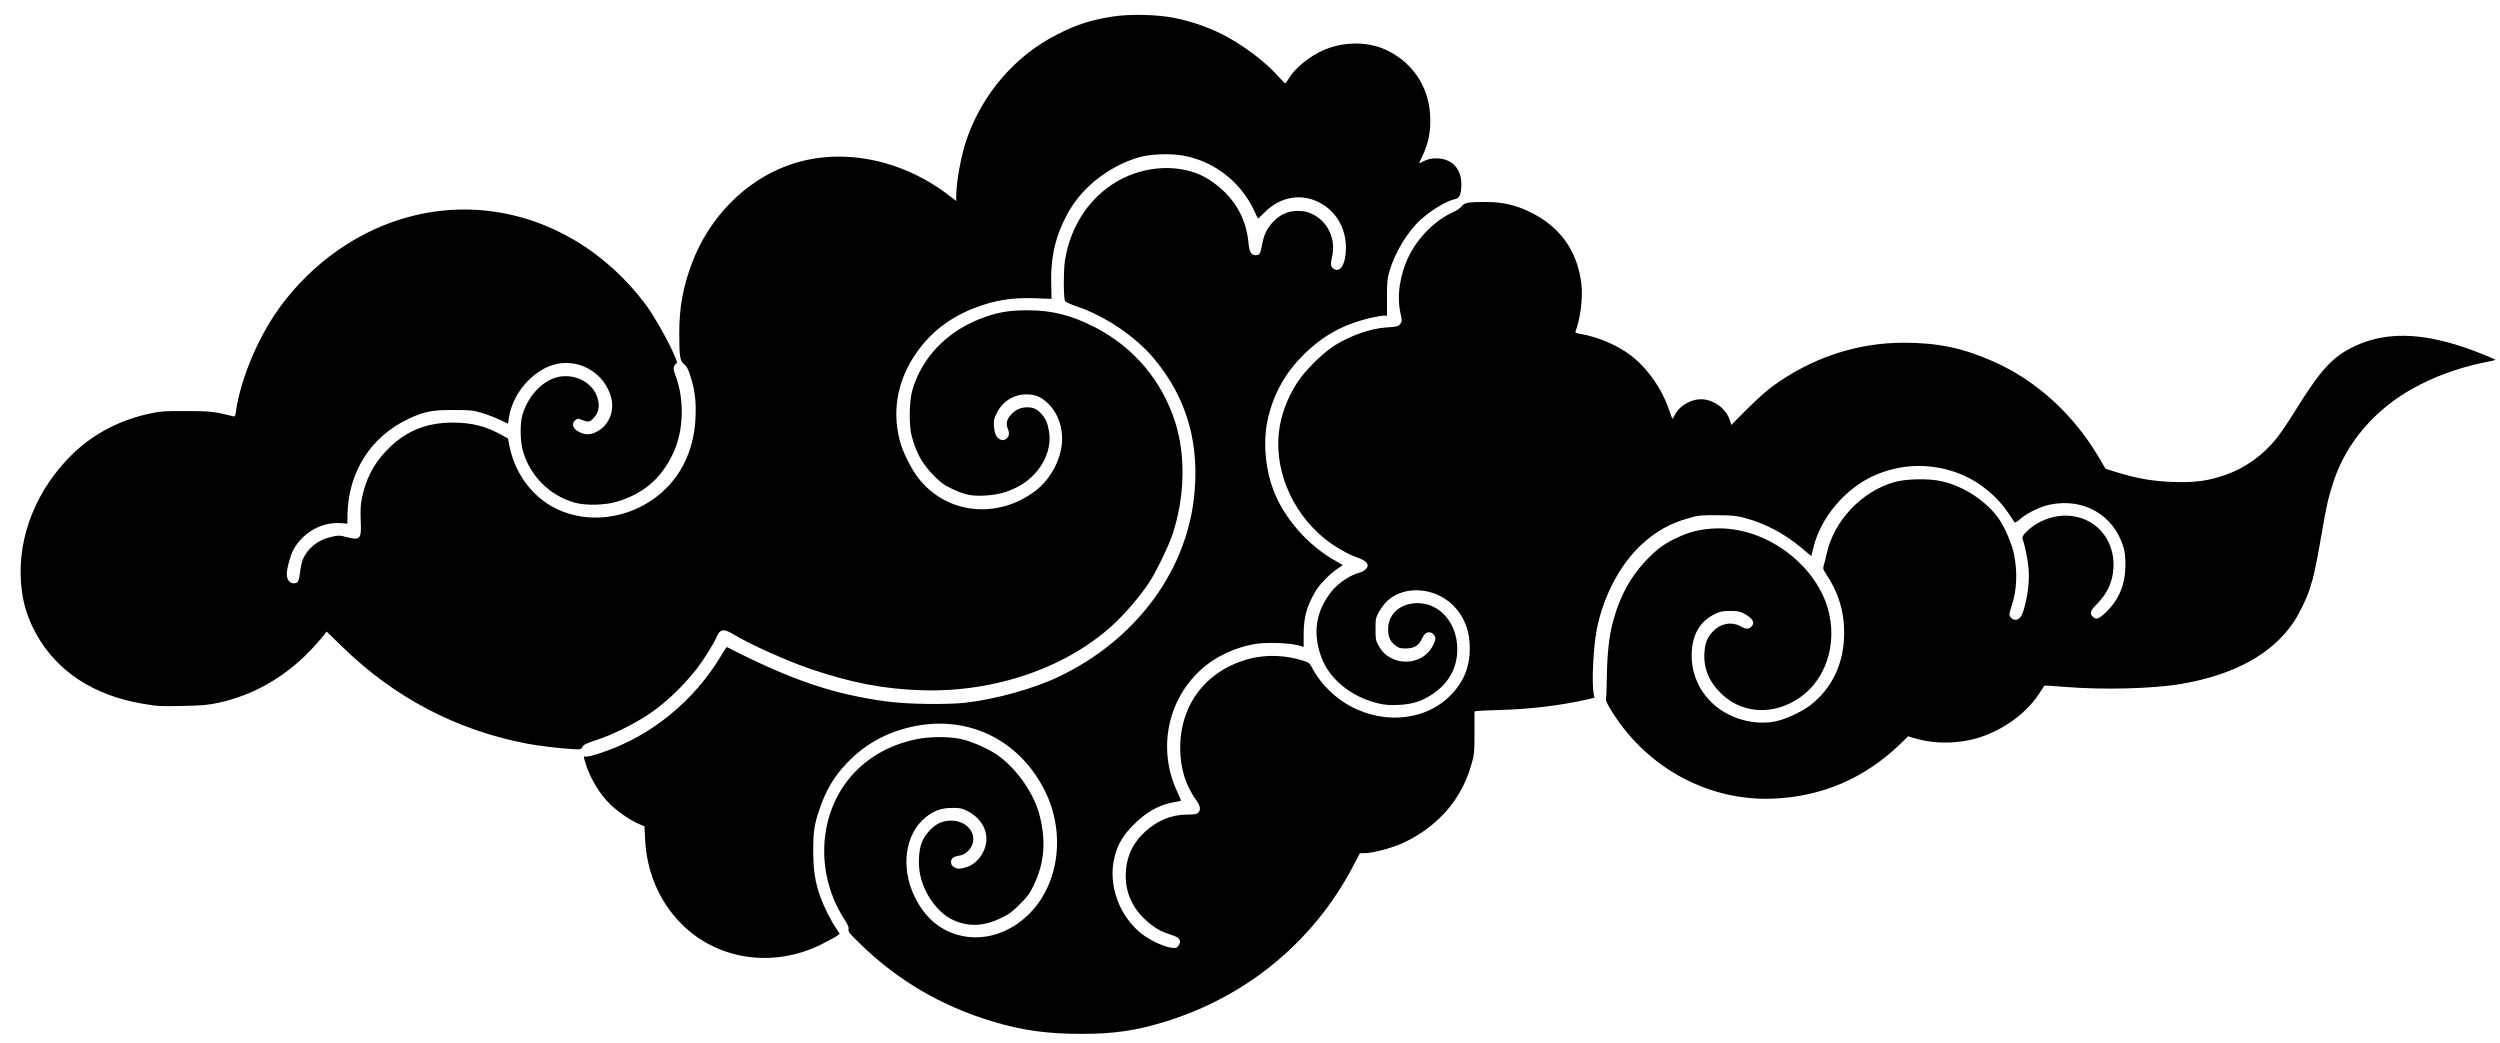 <?xml version="1.0" standalone="no"?>
<!DOCTYPE svg PUBLIC "-//W3C//DTD SVG 20010904//EN"
 "http://www.w3.org/TR/2001/REC-SVG-20010904/DTD/svg10.dtd">
<svg version="1.0" xmlns="http://www.w3.org/2000/svg"
 width="2400pt" height="1001pt" viewBox="0 0 2400 1001"
 preserveAspectRatio="xMidYMid meet">

<g transform="translate(0,1001) scale(0.1,-0.1)"
fill="#000000" stroke="none">
<path d="M10680 9851 c-212 -34 -338 -75 -522 -167 -406 -203 -721 -565 -876
-1005 -54 -154 -102 -412 -102 -553 l0 -45 -90 68 c-457 343 -1038 449 -1520
275 -414 -148 -758 -496 -925 -934 -88 -231 -125 -435 -124 -685 0 -220 7
-260 47 -292 25 -19 38 -44 61 -116 42 -132 55 -236 48 -396 -14 -338 -162
-618 -419 -792 -293 -200 -676 -223 -963 -59 -209 120 -358 336 -406 587 l-12
63 -63 35 c-150 84 -285 118 -469 118 -264 -1 -461 -85 -641 -275 -118 -124
-194 -272 -229 -448 -14 -66 -16 -115 -12 -217 7 -183 -2 -193 -143 -157 -61
16 -70 16 -140 0 -128 -28 -227 -108 -274 -220 -9 -21 -20 -74 -25 -118 -10
-88 -21 -108 -61 -108 -34 0 -59 27 -66 71 -8 45 29 187 63 252 90 165 272
268 453 255 l65 -5 1 86 c7 410 225 752 588 921 149 70 226 85 431 84 166 0
187 -3 270 -28 50 -14 127 -44 171 -65 l82 -39 6 48 c28 207 177 407 369 496
240 109 522 -15 607 -267 50 -146 -12 -300 -144 -360 -55 -25 -102 -24 -156 4
-67 33 -79 88 -27 121 12 8 26 7 49 -3 65 -26 76 -25 112 11 48 48 63 104 48
176 -31 146 -183 246 -349 229 -162 -17 -320 -172 -378 -371 -22 -75 -22 -228
-1 -319 58 -250 257 -455 506 -523 104 -29 290 -24 403 10 254 76 427 224 538
462 103 217 112 516 23 752 -19 51 -21 67 -12 87 6 14 15 25 20 25 15 0 8 22
-38 124 -61 133 -181 342 -252 438 -381 511 -922 834 -1511 903 -623 73 -1252
-149 -1733 -613 -204 -197 -357 -408 -483 -667 -103 -210 -188 -471 -210 -643
-7 -51 -8 -53 -32 -47 -176 44 -219 49 -448 49 -202 1 -243 -2 -337 -22 -289
-61 -539 -189 -739 -379 -355 -339 -542 -798 -507 -1251 14 -181 58 -329 146
-488 198 -359 552 -591 1024 -670 141 -24 171 -26 378 -21 197 4 241 8 350 31
332 73 629 242 875 497 64 66 156 174 160 186 0 1 66 -62 145 -140 501 -491
1099 -806 1780 -936 109 -21 337 -48 451 -53 63 -4 67 -2 81 23 13 22 37 33
134 65 140 44 361 153 500 246 166 111 333 270 471 448 57 75 159 238 180 290
35 83 68 89 169 28 157 -95 505 -251 732 -329 389 -132 701 -193 1062 -205
718 -25 1426 224 1878 659 110 107 237 259 312 372 71 109 192 359 229 474
115 353 124 749 24 1065 -125 398 -401 725 -773 915 -224 115 -410 162 -638
162 -195 1 -307 -20 -476 -87 -318 -128 -550 -375 -638 -681 -30 -103 -33
-342 -5 -442 44 -162 101 -264 212 -377 68 -68 96 -89 175 -127 119 -57 192
-72 318 -64 123 8 196 27 301 78 215 106 348 336 311 540 -15 82 -30 117 -70
163 -44 49 -79 66 -140 66 -61 0 -115 -25 -157 -74 -40 -45 -48 -84 -28 -132
19 -46 13 -78 -19 -99 -17 -12 -30 -13 -49 -6 -39 15 -59 54 -65 126 -4 59 -2
71 27 130 55 112 164 180 287 179 88 -1 146 -26 213 -95 103 -105 148 -268
118 -428 -31 -162 -127 -315 -255 -409 -368 -272 -853 -214 -1119 133 -66 85
-145 243 -172 344 -88 321 -16 643 206 920 145 181 335 309 582 391 162 54
312 74 511 67 l155 -6 -3 138 c-8 275 45 489 177 715 133 228 381 419 651 502
114 36 312 44 445 19 292 -54 545 -251 673 -523 19 -42 37 -79 38 -80 1 -2 31
25 66 61 144 146 342 183 516 97 166 -83 263 -246 263 -440 0 -156 -57 -248
-122 -197 -25 20 -28 41 -12 108 41 174 -39 345 -195 417 -45 21 -73 26 -132
27 -94 0 -166 -31 -234 -101 -63 -65 -93 -126 -110 -225 -15 -84 -24 -99 -63
-99 -41 0 -59 31 -67 113 -23 257 -148 460 -373 609 -220 146 -553 153 -828
19 -301 -148 -506 -438 -562 -796 -14 -97 -14 -347 1 -385 4 -8 52 -31 109
-50 271 -91 562 -286 740 -496 324 -383 453 -838 386 -1369 -90 -713 -578
-1351 -1296 -1692 -239 -114 -606 -216 -893 -249 -178 -20 -558 -15 -750 11
-515 68 -923 206 -1541 523 -4 1 -26 -30 -49 -70 -261 -444 -676 -783 -1150
-942 -79 -27 -144 -43 -157 -40 -21 6 -21 4 -11 -33 43 -160 142 -327 255
-433 76 -71 192 -149 269 -181 l51 -22 6 -121 c14 -315 136 -600 346 -812 346
-351 885 -430 1348 -199 70 36 138 73 151 83 l23 18 -36 55 c-49 71 -116 206
-149 297 -51 142 -69 261 -69 447 0 181 9 246 59 393 61 183 139 315 263 445
163 172 356 283 590 342 554 139 1075 -109 1322 -628 193 -408 119 -898 -180
-1179 -262 -247 -631 -276 -888 -68 -76 61 -145 152 -194 255 -136 283 -89
604 110 761 81 64 148 87 251 88 74 1 93 -3 142 -27 166 -82 232 -246 157
-395 -37 -74 -95 -127 -163 -147 -60 -18 -80 -19 -109 -4 -28 15 -37 28 -37
56 0 32 25 51 78 59 89 13 155 111 131 197 -32 118 -184 174 -318 117 -67 -29
-142 -111 -172 -188 -30 -77 -36 -211 -15 -312 38 -181 166 -359 308 -428 148
-72 301 -67 468 15 79 38 110 61 181 133 73 72 94 101 132 180 104 215 121
423 57 674 -51 201 -206 428 -384 563 -82 62 -241 136 -351 164 -120 30 -316
31 -455 1 -263 -55 -487 -188 -642 -381 -299 -372 -315 -927 -39 -1351 32 -49
41 -72 37 -92 -4 -23 9 -40 113 -140 361 -351 773 -593 1266 -743 283 -86 524
-120 855 -120 316 0 521 30 805 117 780 239 1422 768 1798 1480 l72 137 45 1
c78 0 257 47 361 94 133 60 255 142 361 244 146 141 248 314 305 518 26 93 28
111 28 302 l0 202 30 5 c17 2 111 6 210 9 303 9 578 42 841 101 l71 17 -8 41
c-20 103 -3 444 30 615 62 315 219 616 423 808 137 129 281 211 463 261 92 26
114 28 270 27 150 -1 181 -4 268 -27 191 -51 375 -148 537 -283 l98 -82 22 87
c70 279 294 549 563 677 276 130 590 135 874 12 168 -73 332 -211 433 -363 29
-44 56 -84 61 -89 4 -5 29 10 55 33 63 55 191 118 279 136 328 69 618 -99 711
-410 12 -41 18 -93 18 -165 0 -189 -60 -335 -187 -458 -70 -66 -94 -75 -127
-42 -33 33 -24 57 44 125 73 75 119 155 141 246 65 276 -85 534 -343 588 -116
24 -224 10 -341 -46 -88 -42 -187 -133 -176 -161 19 -48 47 -178 57 -266 13
-118 1 -252 -36 -391 -25 -94 -48 -125 -91 -125 -25 0 -55 29 -55 53 0 9 11
49 24 89 48 141 55 320 20 490 -19 93 -86 251 -139 329 -120 175 -337 320
-555 369 -125 29 -344 24 -458 -9 -315 -92 -579 -374 -647 -691 -9 -41 -21
-90 -27 -108 -9 -30 -6 -39 25 -86 116 -175 171 -353 171 -556 0 -293 -110
-531 -323 -699 -80 -62 -240 -137 -336 -156 -191 -39 -417 18 -570 143 -151
123 -235 298 -235 488 0 197 77 331 228 402 48 23 71 27 142 27 70 0 93 -4
130 -24 85 -44 111 -88 75 -125 -28 -28 -53 -28 -100 -1 -87 51 -197 32 -271
-47 -56 -58 -77 -114 -82 -210 -8 -152 50 -283 174 -398 217 -200 546 -195
793 13 256 216 327 617 167 950 -188 392 -634 660 -1052 633 -128 -8 -224 -32
-336 -84 -118 -55 -183 -99 -273 -189 -175 -173 -286 -373 -355 -638 -34 -133
-51 -298 -54 -510 -1 -110 -5 -206 -9 -212 -5 -8 8 -40 31 -80 332 -567 935
-905 1572 -880 465 19 871 191 1210 513 l89 86 48 -15 c203 -64 447 -60 652 9
228 77 438 233 556 414 27 41 50 77 51 78 1 2 90 -3 196 -12 366 -30 848 -18
1121 29 508 88 868 286 1074 590 56 83 125 225 156 320 39 118 61 221 112 515
49 288 68 371 120 526 121 365 396 685 762 887 199 110 428 194 660 243 73 15
132 28 130 29 -14 13 -200 87 -301 121 -424 143 -758 147 -1044 14 -222 -104
-330 -222 -595 -650 -53 -85 -126 -192 -162 -238 -133 -165 -306 -288 -499
-354 -162 -55 -284 -71 -486 -65 -205 7 -351 32 -561 97 l-96 30 -62 106
c-247 420 -608 747 -1024 928 -290 127 -528 176 -851 176 -455 0 -895 -148
-1274 -429 -48 -35 -153 -131 -234 -212 l-147 -148 -16 49 c-34 102 -140 185
-252 196 -105 11 -227 -55 -274 -148 -11 -21 -21 -38 -23 -38 -3 0 -14 30 -27
68 -71 216 -210 416 -377 543 -123 93 -304 171 -461 200 -59 10 -71 15 -66 28
47 123 72 323 56 457 -38 320 -210 557 -508 696 -131 62 -254 89 -404 89 -173
1 -211 -6 -238 -42 -12 -17 -47 -41 -78 -54 -171 -76 -334 -237 -426 -420 -88
-177 -119 -383 -83 -549 16 -71 16 -79 2 -101 -19 -28 -32 -32 -136 -38 -150
-10 -343 -77 -496 -172 -95 -59 -246 -203 -326 -309 -101 -136 -174 -305 -203
-471 -66 -382 104 -809 429 -1074 87 -72 228 -153 311 -181 67 -22 105 -51
105 -79 0 -24 -38 -58 -75 -67 -86 -21 -206 -100 -267 -175 -158 -194 -191
-410 -99 -648 78 -204 287 -372 537 -432 73 -17 109 -20 199 -16 134 6 224 35
325 102 157 104 239 252 240 430 1 251 -166 445 -381 445 -165 0 -284 -104
-283 -250 1 -77 19 -117 71 -157 31 -24 46 -28 97 -28 76 0 122 25 150 81 30
60 45 74 77 74 30 0 59 -31 59 -63 0 -10 -11 -39 -24 -65 -85 -166 -312 -206
-461 -79 -17 14 -44 49 -60 79 -28 49 -30 60 -30 158 0 100 1 108 34 168 19
34 54 80 78 103 178 164 496 127 665 -77 87 -105 128 -227 128 -379 0 -181
-61 -327 -190 -455 -256 -255 -688 -279 -1023 -59 -126 82 -241 209 -305 336
-18 34 -30 44 -69 57 -174 57 -361 65 -524 23 -414 -107 -669 -434 -669 -857
0 -196 52 -363 161 -512 33 -47 37 -87 11 -111 -14 -13 -39 -17 -105 -17 -151
0 -290 -57 -409 -169 -121 -113 -180 -249 -181 -416 0 -110 24 -198 79 -292
60 -104 194 -219 295 -255 24 -9 65 -23 92 -33 55 -20 69 -50 42 -91 -15 -24
-22 -26 -68 -22 -63 5 -199 67 -277 126 -225 169 -338 482 -270 746 31 123 82
208 185 311 124 124 247 191 394 216 29 4 55 10 57 12 3 2 -14 42 -35 88 -186
397 -99 864 217 1160 145 136 343 229 551 260 103 14 313 6 391 -15 30 -9 55
-16 55 -16 0 0 0 53 0 118 1 170 28 268 112 413 38 67 144 175 214 220 27 18
49 33 49 35 0 1 -33 20 -72 42 -259 143 -492 409 -593 676 -84 225 -102 489
-49 706 57 231 167 425 339 595 189 188 391 297 655 356 47 10 99 19 115 19
l30 0 0 173 c0 150 3 182 23 252 52 179 173 380 299 495 101 92 249 181 329
198 46 9 62 46 63 138 2 155 -91 253 -239 254 -48 0 -79 -7 -116 -24 l-52 -24
35 74 c54 117 74 212 74 339 0 292 -148 537 -405 667 -178 90 -416 94 -615 9
-141 -60 -283 -177 -344 -283 -12 -21 -25 -38 -29 -38 -4 0 -35 32 -70 71
-130 146 -359 315 -553 409 -131 64 -281 115 -429 146 -167 35 -438 42 -606
15z"/>
</g>
</svg>
